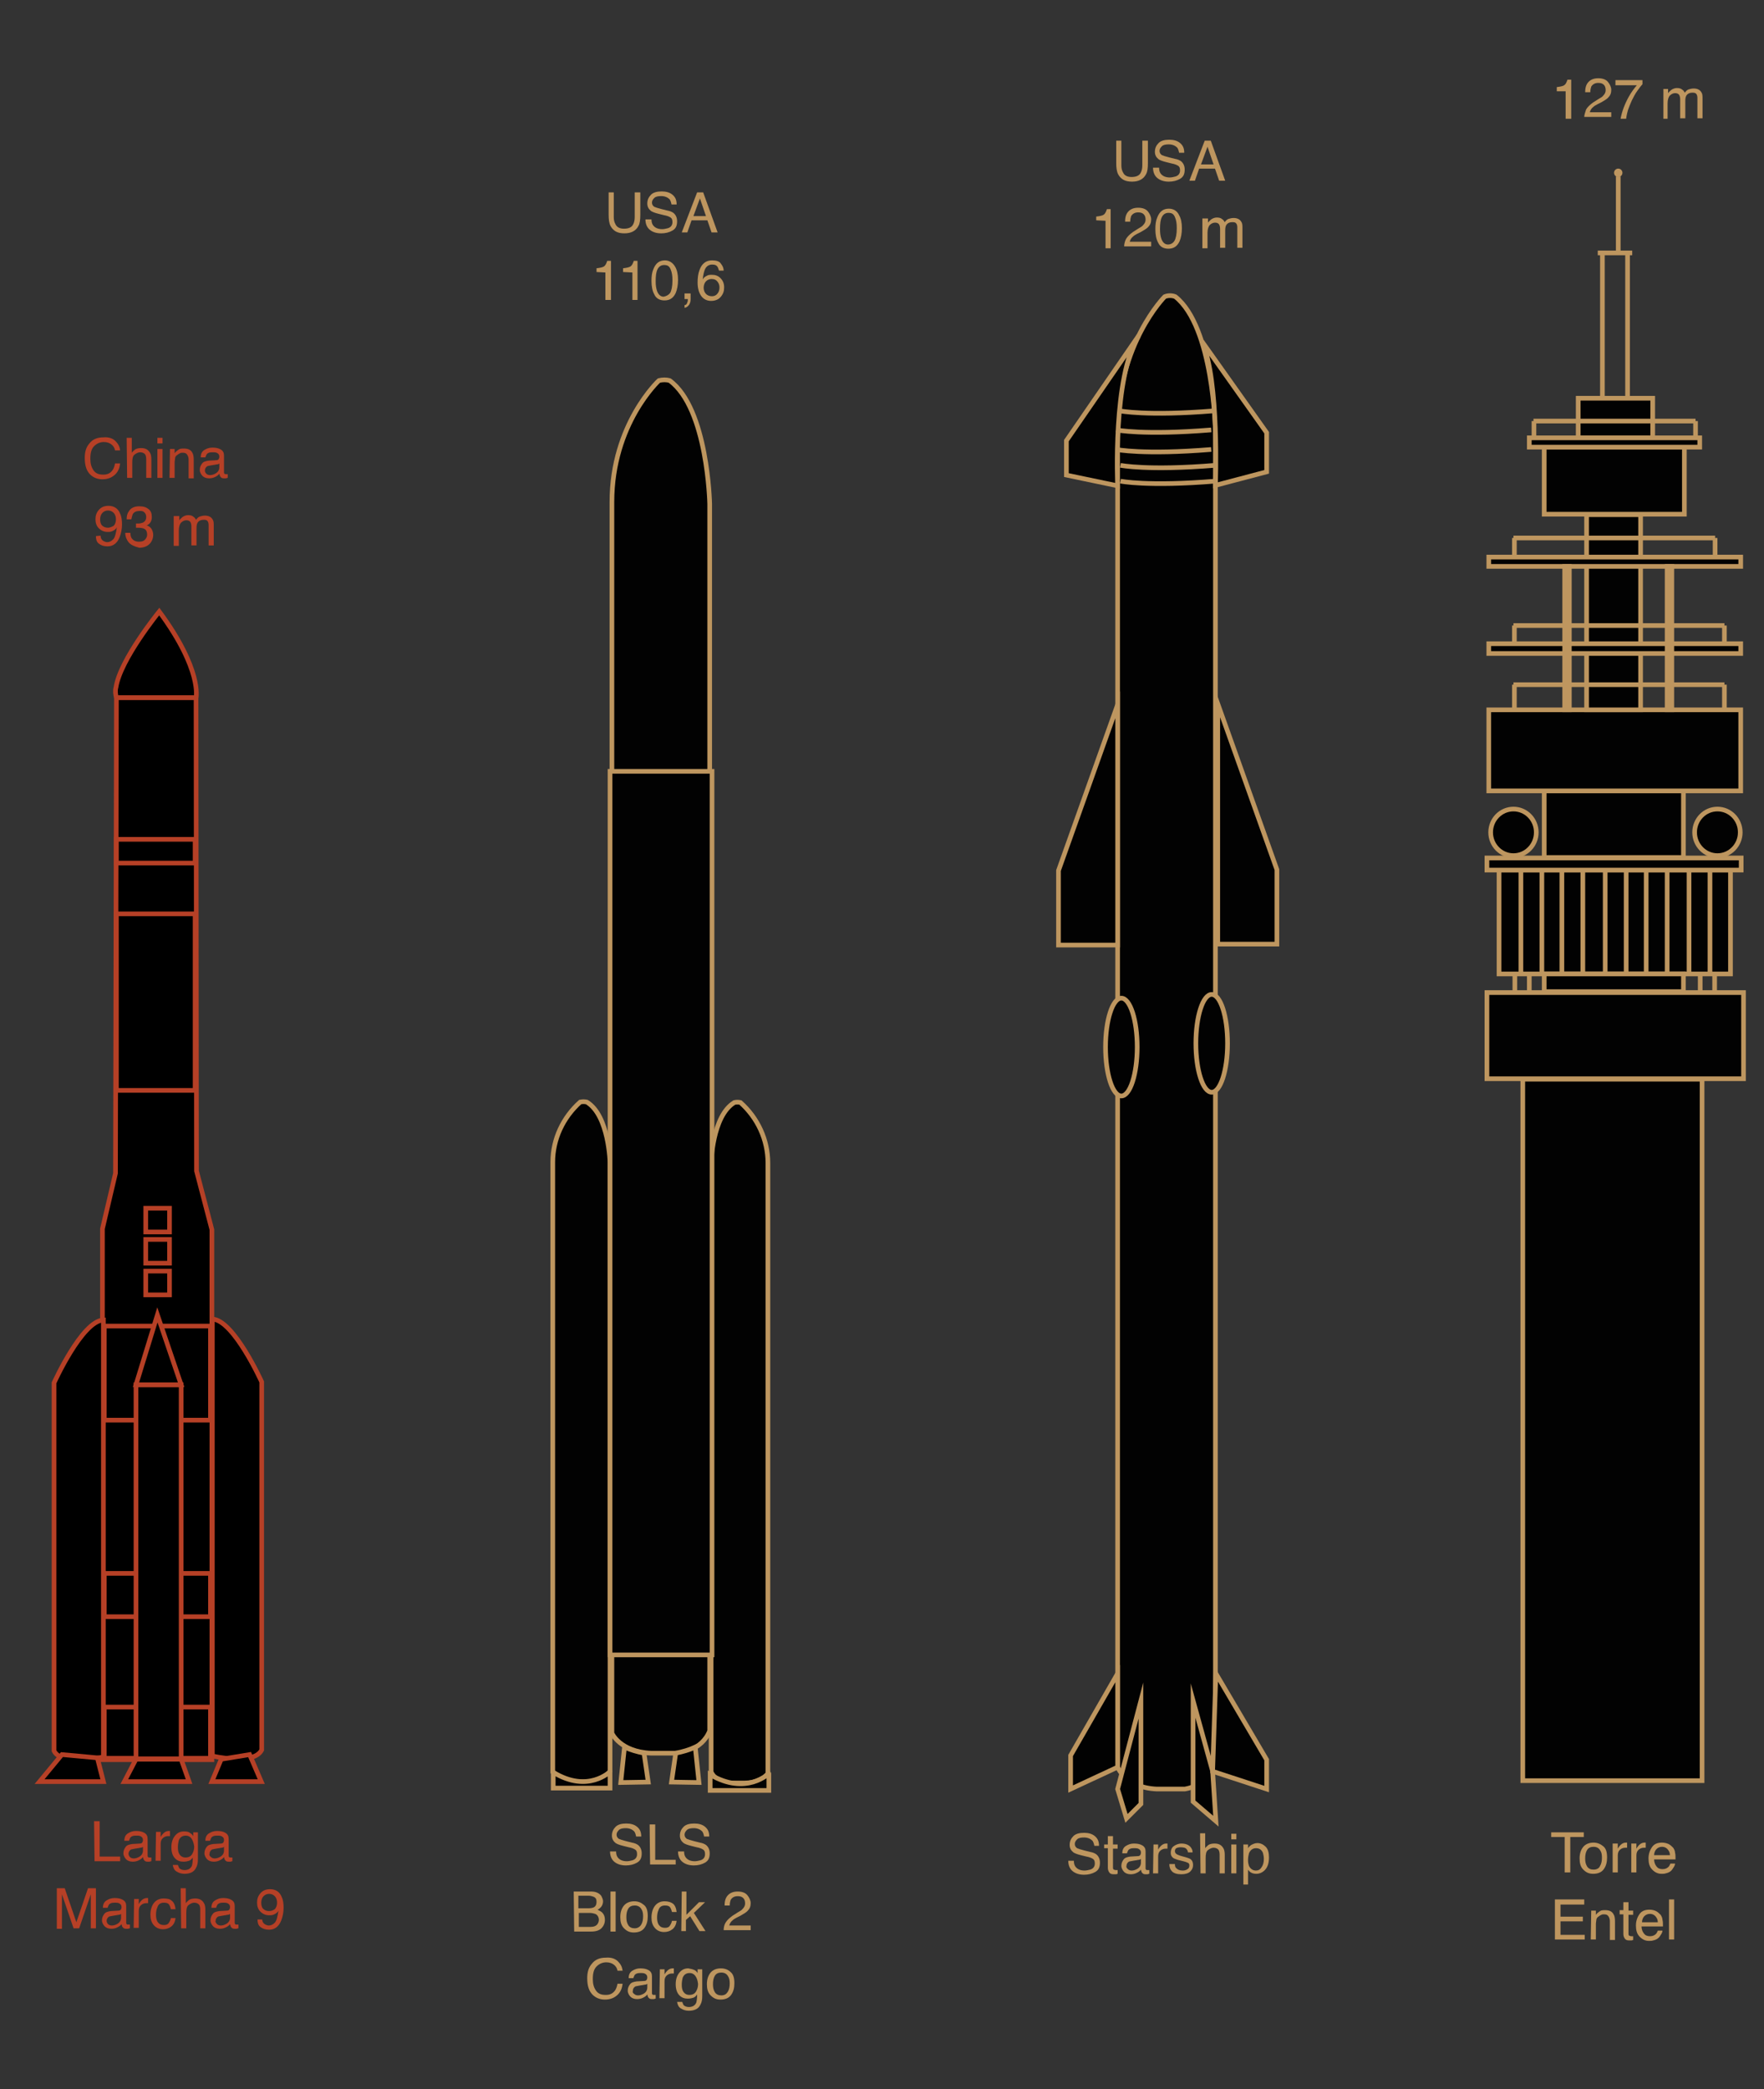 <?xml version="1.0" encoding="utf-8"?>
<!-- Generator: Adobe Illustrator 22.0.1, SVG Export Plug-In . SVG Version: 6.00 Build 0)  -->
<svg version="1.1" id="Layer_1" xmlns="http://www.w3.org/2000/svg" xmlns:xlink="http://www.w3.org/1999/xlink" x="0px" y="0px"
	 viewBox="0 0 378.8 448.5" style="enable-background:new 0 0 378.8 448.5;" xml:space="preserve">
<rect x="0" y="0" width="378.8" height="448.5" fill="#333333" stroke="none"/>
<style type="text/css">
	.st0{stroke:#B64026;stroke-miterlimit:10;}
	.st1{fill:#020202;stroke:#BE965F;stroke-linecap:round;stroke-linejoin:round;stroke-miterlimit:10;}
	.st2{fill:#020202;stroke:#BE965F;stroke-miterlimit:10;}
	.st3{fill:none;stroke:#BE965F;stroke-miterlimit:10;}
	.st4{enable-background:new    ;}
	.st5{fill:#B64026;}
	.st6{fill:#BE965F;}
	.st7{fill:none;stroke:#FFFFFF;stroke-width:6;stroke-miterlimit:10;}
</style>
<path class="st0" d="M34.2,131.3c0,0-8.4,10.3-9.3,16.3c-0.2,0.7-0.1,1.5,0.1,2.2h17.1C42.1,149.9,43.5,143.9,34.2,131.3z"/>
<polygon class="st0" points="22,377.8 45.5,377.8 45.5,264 42.2,251.4 42.1,149.8 25,149.8 24.8,251.9 22,263.8 "/>
<path class="st0" d="M45.6,377c0,0,8.9,2.1,10.6-1.3v-79c0,0-6-13.3-10.6-13.5V377z"/>
<path class="st0" d="M22.2,377.2c0,0-8.9,2.1-10.6-1.3v-79c0,0,6-13.3,10.6-13.5V377.2z"/>
<polygon class="st0" points="29.2,377.7 26.7,382.5 40.6,382.5 38.9,377.7 "/>
<polygon class="st0" points="13.3,376.7 8.5,382.5 22.2,382.5 20.9,377.4 "/>
<polygon class="st0" points="47.5,377.7 45.5,382.5 56.1,382.5 53.6,376.7 "/>
<rect x="31.3" y="259.4" class="st0" width="5.1" height="5.1"/>
<rect x="31.3" y="266.1" class="st0" width="5.1" height="5.1"/>
<rect x="31.3" y="272.9" class="st0" width="5.1" height="5.1"/>
<rect x="25" y="196.2" class="st0" width="16.9" height="37.9"/>
<rect x="25" y="180.2" class="st0" width="16.9" height="5.1"/>
<rect x="22.4" y="284.7" class="st0" width="22.8" height="20.2"/>
<rect x="22.4" y="337.8" class="st0" width="22.8" height="9.3"/>
<rect x="22.4" y="366.5" class="st0" width="22.8" height="11"/>
<rect x="29.2" y="297.3" class="st0" width="9.7" height="80.3"/>
<polygon class="st0" points="33.8,282.3 29.2,297.3 38.9,297.3 "/>
<path class="st1" d="M141.5,81.7c0,0-10.1,9.3-10.1,26.1v264.3c0,0,1.7,4,8.4,4.3h6c0,0,4.9-0.5,6.6-4.8V108.2
	c0,0-0.4-20.5-8.6-26.5C143.1,81.5,142.3,81.5,141.5,81.7z"/>
<path class="st2" d="M124.6,236.6c-3.7,3.3-5.9,8-5.9,12.9v131c0,0,1,2,4.9,2.1h3.5c0,0,2.9-0.3,3.9-2.4V249.7c0,0-0.2-10.2-5-13.1
	C125.5,236.5,125.1,236.5,124.6,236.6z"/>
<path class="st2" d="M159,236.7c3.7,3.3,5.9,8,5.9,13v131c0,0-1,2-4.9,2.1h-3.5c0,0-2.9-0.3-3.8-2.4V249.8c0,0,0.2-10.2,5-13.1
	C158.1,236.6,158.6,236.6,159,236.7z"/>
<rect x="131" y="165.6" class="st2" width="21.9" height="189.7"/>
<path class="st2" d="M145.1,376.4l-0.9,6.2l5.9,0.1l-0.8-7.6C148,375.7,146.6,376.1,145.1,376.4z"/>
<path class="st2" d="M138.3,376.4l0.9,6.2l-5.9,0.1l0.8-7.6C135.4,375.7,136.8,376.1,138.3,376.4z"/>
<path class="st2" d="M118.8,380.5v3.4H131v-3.5C131,380.3,126.3,385.1,118.8,380.5z"/>
<path class="st2" d="M152.5,381v3.4h12.6v-3.6C165.1,380.7,160.3,385.6,152.5,381z"/>
<path class="st2" d="M250.1,63.7c0,0-10.1,10.1-10.1,28.4v287.3c0,0,1.7,4.4,8.4,4.7h6c0,0,4.9-0.6,6.6-5.2V92.5
	c0,0-0.4-22.3-8.6-28.8C251.7,63.4,250.8,63.4,250.1,63.7z"/>
<polygon class="st2" points="240,151.3 227.3,186.9 227.3,202.9 240,202.9 "/>
<polygon class="st2" points="261.5,151.1 274.2,186.7 274.2,202.7 261.5,202.7 "/>
<polygon class="st2" points="240,359.3 229.9,376.9 229.9,384.1 240,379.4 "/>
<polygon class="st2" points="245,365.1 245,387.3 241.9,390.4 240,384.1 "/>
<polygon class="st2" points="256.2,365.1 256.2,386.8 261.1,391 260.4,380.3 "/>
<polygon class="st2" points="261.1,359.3 272,377.8 272,384.1 260.4,380.3 "/>
<path class="st2" d="M244.5,72.1L229,94.6v7.4l11,2.3C240,104.2,238.9,80.8,244.5,72.1z"/>
<path class="st2" d="M258.1,73.3L272,92.9v8.4l-11,2.9C261,104.2,261.9,81.6,258.1,73.3z"/>
<path class="st3" d="M240.4,88.2c0,0,5.8,1.2,20.4,0"/>
<path class="st3" d="M239.7,92.3c0,0,5.8,1.2,20.4,0"/>
<path class="st3" d="M239.7,96.5c0,0,5.8,1.2,20.4,0"/>
<path class="st3" d="M240.6,99.9c0,0,5.8,1.2,20.4,0"/>
<path class="st3" d="M240.6,103.3c0,0,5.8,1.2,20.4,0"/>
<ellipse class="st2" cx="240.8" cy="224.8" rx="3.4" ry="10.5"/>
<ellipse class="st2" cx="260.2" cy="224" rx="3.4" ry="10.5"/>
<g class="st4">
	<path class="st5" d="M20.2,391h1.2v7.6h4.4v1h-5.5L20.2,391L20.2,391z"/>
	<path class="st5" d="M30.1,395.8c0.2,0,0.4-0.1,0.5-0.3c0-0.1,0.1-0.2,0.1-0.4c0-0.4-0.1-0.6-0.4-0.8c-0.3-0.2-0.6-0.2-1.1-0.2
		c-0.6,0-0.9,0.1-1.2,0.4c-0.1,0.2-0.2,0.4-0.3,0.7h-1c0-0.8,0.3-1.3,0.8-1.6s1-0.5,1.7-0.5s1.3,0.1,1.8,0.4s0.7,0.7,0.7,1.3v3.6
		c0,0.1,0,0.2,0.1,0.3c0.1,0.1,0.1,0.1,0.3,0.1c0,0,0.1,0,0.2,0s0.1,0,0.2,0v0.8c-0.2,0-0.3,0.1-0.4,0.1s-0.2,0-0.4,0
		c-0.4,0-0.6-0.1-0.8-0.4c-0.1-0.1-0.1-0.3-0.2-0.6c-0.2,0.3-0.5,0.5-0.9,0.7s-0.8,0.3-1.3,0.3c-0.6,0-1.1-0.2-1.4-0.5
		s-0.6-0.8-0.6-1.3c0-0.6,0.2-1,0.5-1.4s0.8-0.5,1.4-0.6L30.1,395.8z M27.9,398.7c0.2,0.2,0.5,0.3,0.8,0.3c0.4,0,0.7-0.1,1.1-0.3
		c0.6-0.3,0.9-0.8,0.9-1.4v-0.8c-0.1,0.1-0.3,0.2-0.5,0.2s-0.4,0.1-0.6,0.1l-0.6,0.1c-0.4,0.1-0.7,0.1-0.9,0.2
		c-0.3,0.2-0.5,0.5-0.5,0.9C27.6,398.2,27.7,398.5,27.9,398.7z"/>
	<path class="st5" d="M33.5,393.3h1v1.1c0.1-0.2,0.3-0.5,0.6-0.8s0.7-0.5,1.1-0.5h0.1c0,0,0.1,0,0.2,0v1.1c-0.1,0-0.1,0-0.2,0
		s-0.1,0-0.2,0c-0.5,0-0.9,0.2-1.2,0.5s-0.4,0.7-0.4,1.2v3.6h-1.1L33.5,393.3L33.5,393.3z"/>
	<path class="st5" d="M40.9,393.6c0.2,0.1,0.4,0.3,0.6,0.6v-0.8h1v5.7c0,0.8-0.1,1.4-0.4,1.9c-0.4,0.9-1.3,1.3-2.5,1.3
		c-0.7,0-1.2-0.2-1.7-0.5s-0.7-0.8-0.8-1.4h1.1c0.1,0.3,0.2,0.5,0.3,0.7c0.2,0.2,0.6,0.4,1.1,0.4c0.8,0,1.3-0.3,1.6-0.9
		c0.1-0.3,0.2-0.9,0.2-1.8c-0.2,0.3-0.5,0.6-0.8,0.7s-0.7,0.2-1.2,0.2c-0.7,0-1.3-0.2-1.8-0.7s-0.8-1.3-0.8-2.4s0.3-1.9,0.8-2.5
		s1.1-0.9,1.9-0.9C40.2,393.2,40.6,393.3,40.9,393.6z M41.1,394.7c-0.3-0.4-0.7-0.6-1.2-0.6c-0.7,0-1.2,0.3-1.5,1
		c-0.1,0.4-0.2,0.9-0.2,1.5c0,0.7,0.1,1.2,0.4,1.6s0.7,0.6,1.2,0.6c0.8,0,1.3-0.3,1.6-1c0.2-0.4,0.3-0.8,0.3-1.4
		C41.6,395.7,41.4,395.1,41.1,394.7z"/>
	<path class="st5" d="M47.5,395.8c0.2,0,0.4-0.1,0.5-0.3c0-0.1,0.1-0.2,0.1-0.4c0-0.4-0.1-0.6-0.4-0.8s-0.6-0.2-1.1-0.2
		c-0.6,0-0.9,0.1-1.2,0.4c-0.1,0.2-0.2,0.4-0.3,0.7h-1c0-0.8,0.3-1.3,0.8-1.6s1-0.5,1.7-0.5s1.3,0.1,1.8,0.4s0.7,0.7,0.7,1.3v3.6
		c0,0.1,0,0.2,0.1,0.3s0.1,0.1,0.3,0.1c0,0,0.1,0,0.2,0s0.1,0,0.2,0v0.8c-0.2,0-0.3,0.1-0.4,0.1s-0.2,0-0.4,0
		c-0.4,0-0.6-0.1-0.8-0.4c-0.1-0.1-0.1-0.3-0.2-0.6c-0.2,0.3-0.5,0.5-0.9,0.7s-0.8,0.3-1.3,0.3c-0.6,0-1.1-0.2-1.4-0.5
		s-0.6-0.8-0.6-1.3c0-0.6,0.2-1,0.5-1.4s0.8-0.5,1.4-0.6L47.5,395.8z M45.3,398.7c0.2,0.2,0.5,0.3,0.8,0.3c0.4,0,0.7-0.1,1.1-0.3
		c0.6-0.3,0.9-0.8,0.9-1.4v-0.8c-0.1,0.1-0.3,0.2-0.5,0.2s-0.4,0.1-0.6,0.1l-0.6,0.1c-0.4,0.1-0.7,0.1-0.9,0.2
		c-0.3,0.2-0.5,0.5-0.5,0.9C44.9,398.2,45,398.5,45.3,398.7z"/>
</g>
<g class="st4">
	<path class="st5" d="M12.2,405.4h1.7l2.5,7.3l2.5-7.3h1.7v8.6h-1.1v-5.1c0-0.2,0-0.5,0-0.9s0-0.8,0-1.3L17,414h-1.2l-2.5-7.3v0.3
		c0,0.2,0,0.5,0,1s0,0.7,0,1v5.1h-1.1V405.4z"/>
	<path class="st5" d="M25.5,410.2c0.2,0,0.4-0.1,0.5-0.3c0-0.1,0.1-0.2,0.1-0.4c0-0.4-0.1-0.6-0.4-0.8c-0.3-0.2-0.6-0.2-1.1-0.2
		c-0.6,0-0.9,0.1-1.2,0.4c-0.1,0.2-0.2,0.4-0.3,0.7h-1c0-0.8,0.3-1.3,0.8-1.6s1-0.5,1.7-0.5s1.3,0.1,1.8,0.4s0.7,0.7,0.7,1.3v3.6
		c0,0.1,0,0.2,0.1,0.3c0.1,0.1,0.1,0.1,0.3,0.1c0,0,0.1,0,0.2,0s0.1,0,0.2,0v0.8c-0.2,0-0.3,0.1-0.4,0.1s-0.2,0-0.4,0
		c-0.4,0-0.6-0.1-0.8-0.4c-0.1-0.1-0.1-0.3-0.2-0.6c-0.2,0.3-0.5,0.5-0.9,0.7s-0.8,0.3-1.3,0.3c-0.6,0-1.1-0.2-1.4-0.5
		s-0.6-0.8-0.6-1.3c0-0.6,0.2-1,0.5-1.4s0.8-0.5,1.4-0.6L25.5,410.2z M23.2,413.1c0.2,0.2,0.5,0.3,0.8,0.3c0.4,0,0.7-0.1,1.1-0.3
		c0.6-0.3,0.9-0.8,0.9-1.4v-0.8c-0.1,0.1-0.3,0.2-0.5,0.2s-0.4,0.1-0.6,0.1l-0.6,0.1c-0.4,0.1-0.7,0.1-0.9,0.2
		c-0.3,0.2-0.5,0.5-0.5,0.9C22.9,412.6,23,412.9,23.2,413.1z"/>
	<path class="st5" d="M28.8,407.7h1v1.1c0.1-0.2,0.3-0.5,0.6-0.8s0.7-0.5,1.1-0.5h0.1c0,0,0.1,0,0.2,0v1.1c-0.1,0-0.1,0-0.2,0
		s-0.1,0-0.2,0c-0.5,0-0.9,0.2-1.2,0.5s-0.4,0.7-0.4,1.2v3.6h-1.1L28.8,407.7L28.8,407.7z"/>
	<path class="st5" d="M36.9,408.1c0.4,0.3,0.7,0.9,0.8,1.8h-1c-0.1-0.4-0.2-0.7-0.4-1s-0.6-0.4-1.1-0.4c-0.7,0-1.2,0.3-1.4,1
		c-0.2,0.4-0.3,1-0.3,1.6s0.1,1.2,0.4,1.6s0.7,0.6,1.3,0.6c0.4,0,0.8-0.1,1-0.4s0.4-0.6,0.5-1.1h1c-0.1,0.8-0.4,1.4-0.9,1.8
		s-1.1,0.6-1.8,0.6c-0.8,0-1.5-0.3-2-0.9s-0.7-1.3-0.7-2.2c0-1.1,0.3-2,0.8-2.6s1.2-0.9,2-0.9C35.9,407.6,36.5,407.7,36.9,408.1z"/>
	<path class="st5" d="M38.8,405.4h1.1v3.2c0.2-0.3,0.5-0.5,0.7-0.7c0.3-0.2,0.8-0.3,1.3-0.3c0.9,0,1.5,0.3,1.9,1
		c0.2,0.3,0.3,0.8,0.3,1.4v4H43v-4c0-0.5-0.1-0.8-0.2-1c-0.2-0.3-0.6-0.5-1.1-0.5c-0.4,0-0.8,0.2-1.2,0.5s-0.5,0.9-0.5,1.7v3.3h-1.1
		L38.8,405.4L38.8,405.4z"/>
	<path class="st5" d="M48.8,410.2c0.2,0,0.4-0.1,0.5-0.3c0-0.1,0.1-0.2,0.1-0.4c0-0.4-0.1-0.6-0.4-0.8s-0.6-0.2-1.1-0.2
		c-0.6,0-0.9,0.1-1.2,0.4c-0.1,0.2-0.2,0.4-0.3,0.7h-1c0-0.8,0.3-1.3,0.8-1.6s1-0.5,1.7-0.5s1.3,0.1,1.8,0.4s0.7,0.7,0.7,1.3v3.6
		c0,0.1,0,0.2,0.1,0.3c0.1,0.1,0.1,0.1,0.3,0.1c0,0,0.1,0,0.2,0s0.1,0,0.2,0v0.8c-0.2,0-0.3,0.1-0.4,0.1s-0.2,0-0.4,0
		c-0.4,0-0.6-0.1-0.8-0.4c-0.1-0.1-0.1-0.3-0.2-0.6c-0.2,0.3-0.5,0.5-0.9,0.7s-0.8,0.3-1.3,0.3c-0.6,0-1.1-0.2-1.4-0.5
		s-0.6-0.8-0.6-1.3c0-0.6,0.2-1,0.5-1.4s0.8-0.5,1.4-0.6L48.8,410.2z M46.6,413.1c0.2,0.2,0.5,0.3,0.8,0.3c0.4,0,0.7-0.1,1.1-0.3
		c0.6-0.3,0.9-0.8,0.9-1.4v-0.8c-0.1,0.1-0.3,0.2-0.5,0.2s-0.4,0.1-0.6,0.1l-0.6,0.1c-0.4,0.1-0.7,0.1-0.9,0.2
		c-0.3,0.2-0.5,0.5-0.5,0.9C46.2,412.6,46.4,412.9,46.6,413.1z"/>
	<path class="st5" d="M56.3,412c0,0.6,0.3,1,0.7,1.2c0.2,0.1,0.5,0.2,0.7,0.2c0.5,0,0.9-0.2,1.3-0.6s0.6-1.3,0.8-2.6
		c-0.2,0.4-0.5,0.6-0.9,0.8c-0.4,0.2-0.7,0.2-1.1,0.2c-0.8,0-1.4-0.3-1.9-0.8s-0.7-1.2-0.7-1.9c0-0.8,0.2-1.4,0.7-2s1.2-0.9,2.1-0.9
		c1.2,0,2.1,0.6,2.5,1.7c0.3,0.6,0.4,1.4,0.4,2.3c0,1-0.2,1.9-0.5,2.7c-0.5,1.3-1.4,2-2.6,2c-0.8,0-1.4-0.2-1.9-0.6s-0.6-1-0.6-1.6
		h1V412z M59,409.9c0.3-0.3,0.5-0.8,0.5-1.4s-0.2-1.1-0.5-1.4s-0.7-0.5-1.2-0.5s-0.9,0.2-1.2,0.5s-0.5,0.8-0.5,1.4
		c0,0.5,0.1,1,0.4,1.3s0.7,0.5,1.3,0.5C58.3,410.3,58.7,410.1,59,409.9z"/>
</g>
<g class="st4">
	<path class="st5" d="M24.8,94.7c0.6,0.6,0.9,1.2,1,2h-1.1c-0.1-0.6-0.4-1-0.8-1.3s-0.9-0.5-1.6-0.5c-0.8,0-1.5,0.3-2.1,0.9
		s-0.8,1.5-0.8,2.7c0,1,0.2,1.8,0.7,2.5s1.2,0.9,2.1,0.9s1.5-0.3,2-1c0.2-0.3,0.4-0.8,0.5-1.4h1.1c-0.1,0.9-0.4,1.7-1,2.3
		c-0.7,0.7-1.6,1.1-2.8,1.1c-1,0-1.8-0.3-2.5-0.9c-0.9-0.8-1.3-2-1.3-3.7c0-1.3,0.3-2.3,1-3.1c0.7-0.9,1.7-1.3,3-1.3
		C23.3,93.8,24.2,94.1,24.8,94.7z"/>
	<path class="st5" d="M27.2,94h1.1v3.2c0.2-0.3,0.5-0.5,0.7-0.7c0.3-0.2,0.8-0.3,1.3-0.3c0.9,0,1.5,0.3,1.9,1
		c0.2,0.3,0.3,0.8,0.3,1.4v4h-1.1v-4c0-0.5-0.1-0.8-0.2-1c-0.2-0.3-0.6-0.5-1.1-0.5c-0.4,0-0.8,0.2-1.2,0.5s-0.5,0.9-0.5,1.7v3.3
		h-1.1L27.2,94L27.2,94z"/>
	<path class="st5" d="M33.8,94h1.1v1.2h-1.1V94z M33.8,96.4h1.1v6.2h-1.1V96.4z"/>
	<path class="st5" d="M36.5,96.4h1v0.9c0.3-0.4,0.6-0.6,0.9-0.8s0.7-0.2,1.1-0.2c0.9,0,1.5,0.3,1.8,0.9c0.2,0.3,0.3,0.8,0.3,1.5v4
		h-1.1v-4c0-0.4-0.1-0.7-0.2-0.9c-0.2-0.4-0.5-0.6-1-0.6c-0.2,0-0.5,0-0.6,0.1c-0.3,0.1-0.5,0.3-0.8,0.5c-0.2,0.2-0.3,0.4-0.3,0.6
		s-0.1,0.5-0.1,0.9v3.3h-1.1L36.5,96.4C36.4,96.4,36.5,96.4,36.5,96.4z"/>
	<path class="st5" d="M46.5,98.8c0.2,0,0.4-0.1,0.5-0.3c0-0.1,0.1-0.2,0.1-0.4c0-0.4-0.1-0.6-0.4-0.8s-0.6-0.2-1.1-0.2
		c-0.6,0-0.9,0.1-1.2,0.4c-0.1,0.2-0.2,0.4-0.3,0.7h-1c0-0.8,0.3-1.3,0.8-1.6c0.5-0.3,1-0.5,1.7-0.5s1.3,0.1,1.8,0.4
		s0.7,0.7,0.7,1.3v3.6c0,0.1,0,0.2,0.1,0.3s0.1,0.1,0.3,0.1c0,0,0.1,0,0.2,0s0.1,0,0.2,0v0.8c-0.2,0-0.3,0.1-0.4,0.1s-0.2,0-0.4,0
		c-0.4,0-0.6-0.1-0.8-0.4c-0.1-0.1-0.1-0.3-0.2-0.6c-0.2,0.3-0.5,0.5-0.9,0.7s-0.8,0.3-1.3,0.3c-0.6,0-1.1-0.2-1.4-0.5
		s-0.6-0.8-0.6-1.3c0-0.6,0.2-1,0.5-1.4s0.8-0.5,1.4-0.6L46.5,98.8z M44.3,101.7c0.2,0.2,0.5,0.3,0.8,0.3c0.4,0,0.7-0.1,1.1-0.3
		c0.6-0.3,0.9-0.8,0.9-1.4v-0.8c-0.1,0.1-0.3,0.2-0.5,0.2s-0.4,0.1-0.6,0.1l-0.6,0.1c-0.4,0.1-0.7,0.1-0.9,0.2
		c-0.3,0.2-0.5,0.5-0.5,0.9C44,101.3,44.1,101.5,44.3,101.7z"/>
</g>
<g class="st4">
	<path class="st5" d="M21.6,115c0,0.6,0.3,1,0.7,1.2c0.2,0.1,0.5,0.2,0.7,0.2c0.5,0,0.9-0.2,1.3-0.6s0.6-1.3,0.8-2.6
		c-0.2,0.4-0.5,0.6-0.9,0.8c-0.4,0.2-0.7,0.2-1.1,0.2c-0.8,0-1.4-0.3-1.9-0.8s-0.7-1.2-0.7-1.9c0-0.8,0.2-1.4,0.7-2s1.2-0.9,2.1-0.9
		c1.2,0,2.1,0.6,2.5,1.7c0.3,0.6,0.4,1.4,0.4,2.3c0,1-0.2,1.9-0.5,2.7c-0.5,1.3-1.4,2-2.6,2c-0.8,0-1.4-0.2-1.9-0.6s-0.6-1-0.6-1.6
		L21.6,115L21.6,115z M24.4,112.9c0.3-0.3,0.5-0.8,0.5-1.4s-0.2-1.1-0.5-1.4s-0.7-0.5-1.2-0.5s-0.9,0.2-1.2,0.5s-0.5,0.8-0.5,1.4
		c0,0.5,0.1,1,0.4,1.3s0.7,0.5,1.3,0.5C23.6,113.3,24,113.1,24.4,112.9z"/>
	<path class="st5" d="M27.6,116.4c-0.4-0.5-0.7-1.2-0.7-2H28c0,0.5,0.1,0.9,0.3,1.2c0.3,0.4,0.8,0.7,1.5,0.7c0.6,0,1-0.1,1.3-0.4
		s0.5-0.7,0.5-1.1c0-0.6-0.2-1-0.5-1.2s-0.8-0.3-1.5-0.3c-0.1,0-0.1,0-0.2,0s-0.1,0-0.2,0v-0.9c0.1,0,0.2,0,0.3,0s0.2,0,0.2,0
		c0.4,0,0.7-0.1,1-0.2c0.4-0.2,0.7-0.6,0.7-1.2c0-0.4-0.1-0.7-0.4-1s-0.6-0.3-1-0.3c-0.7,0-1.2,0.2-1.5,0.7
		c-0.1,0.3-0.2,0.6-0.3,1.1h-1c0-0.6,0.1-1.2,0.4-1.6c0.4-0.8,1.2-1.2,2.3-1.2c0.9,0,1.5,0.2,2,0.6s0.7,0.9,0.7,1.7
		c0,0.5-0.1,0.9-0.4,1.3c-0.2,0.2-0.4,0.4-0.7,0.5c0.4,0.1,0.8,0.4,1,0.7s0.4,0.8,0.4,1.3c0,0.8-0.3,1.5-0.8,2s-1.3,0.8-2.2,0.8
		C28.8,117.3,28.1,117,27.6,116.4z"/>
	<path class="st5" d="M37.5,110.8h1v0.9c0.2-0.3,0.5-0.5,0.7-0.7c0.3-0.2,0.7-0.4,1.2-0.4s0.9,0.1,1.2,0.4c0.2,0.1,0.3,0.3,0.5,0.6
		c0.2-0.3,0.5-0.6,0.8-0.7s0.7-0.2,1.1-0.2c0.8,0,1.4,0.3,1.7,0.9c0.2,0.3,0.2,0.8,0.2,1.3v4.2h-1.1v-4.4c0-0.4-0.1-0.7-0.3-0.9
		c-0.2-0.2-0.5-0.2-0.8-0.2c-0.4,0-0.8,0.1-1.1,0.4s-0.4,0.7-0.4,1.4v3.7h-1.1V113c0-0.4-0.1-0.7-0.2-0.9c-0.2-0.3-0.5-0.4-0.9-0.4
		s-0.8,0.2-1.1,0.5s-0.5,0.9-0.5,1.7v3.3h-1.1v-6.4C37.3,110.8,37.5,110.8,37.5,110.8z"/>
</g>
<g>
	<g class="st4">
		<path class="st6" d="M132.3,397.5c0,0.5,0.1,0.9,0.3,1.2c0.4,0.6,1.1,0.9,2,0.9c0.4,0,0.8-0.1,1.2-0.2c0.7-0.2,1-0.7,1-1.3
			c0-0.5-0.1-0.8-0.4-1s-0.8-0.4-1.4-0.5l-1.2-0.3c-0.8-0.2-1.3-0.4-1.6-0.6c-0.5-0.4-0.8-0.9-0.8-1.6c0-0.8,0.3-1.4,0.8-1.9
			s1.3-0.7,2.3-0.7c0.9,0,1.7,0.2,2.3,0.7s0.9,1.1,0.9,2.1h-1.1c-0.1-0.5-0.2-0.8-0.4-1.1c-0.4-0.4-1-0.7-1.8-0.7
			c-0.7,0-1.2,0.1-1.5,0.4s-0.5,0.6-0.5,1s0.2,0.7,0.5,0.9c0.2,0.1,0.8,0.3,1.6,0.5l1.2,0.3c0.6,0.1,1,0.3,1.3,0.5
			c0.5,0.4,0.8,1,0.8,1.8c0,1-0.3,1.6-1,2s-1.5,0.6-2.4,0.6c-1.1,0-1.9-0.3-2.5-0.8s-0.9-1.3-0.9-2.2L132.3,397.5L132.3,397.5z"/>
		<path class="st6" d="M139.5,391.7h1.2v7.6h4.4v1h-5.5L139.5,391.7L139.5,391.7z"/>
		<path class="st6" d="M146.9,397.5c0,0.5,0.1,0.9,0.3,1.2c0.4,0.6,1.1,0.9,2,0.9c0.4,0,0.8-0.1,1.2-0.2c0.7-0.2,1-0.7,1-1.3
			c0-0.5-0.1-0.8-0.4-1s-0.8-0.4-1.4-0.5l-1.2-0.3c-0.8-0.2-1.3-0.4-1.6-0.6c-0.5-0.4-0.8-0.9-0.8-1.6c0-0.8,0.3-1.4,0.8-1.9
			s1.3-0.7,2.3-0.7c0.9,0,1.7,0.2,2.3,0.7s0.9,1.1,0.9,2.1h-1.1c-0.1-0.5-0.2-0.8-0.4-1.1c-0.4-0.4-1-0.7-1.8-0.7
			c-0.7,0-1.2,0.1-1.5,0.4s-0.5,0.6-0.5,1s0.2,0.7,0.5,0.9c0.2,0.1,0.8,0.3,1.6,0.5l1.2,0.3c0.6,0.1,1,0.3,1.3,0.5
			c0.5,0.4,0.8,1,0.8,1.8c0,1-0.3,1.6-1,2s-1.5,0.6-2.4,0.6c-1.1,0-1.9-0.3-2.5-0.8s-0.9-1.3-0.9-2.2L146.9,397.5L146.9,397.5z"/>
	</g>
	<g class="st4">
		<path class="st6" d="M123.2,406.1h3.7c1,0,1.7,0.3,2.2,0.9c0.2,0.4,0.4,0.8,0.4,1.2c0,0.5-0.2,1-0.5,1.3c-0.2,0.2-0.4,0.4-0.7,0.5
			c0.4,0.2,0.8,0.4,1,0.6c0.4,0.4,0.6,0.9,0.6,1.6c0,0.6-0.2,1.1-0.5,1.5c-0.5,0.7-1.3,1-2.5,1h-3.6L123.2,406.1L123.2,406.1z
			 M126.4,409.7c0.5,0,0.9-0.1,1.1-0.2c0.4-0.2,0.6-0.6,0.6-1.2s-0.2-0.9-0.7-1.1c-0.3-0.1-0.6-0.2-1.1-0.2h-2.1v2.7L126.4,409.7
			L126.4,409.7z M126.8,413.7c0.7,0,1.2-0.2,1.5-0.6c0.2-0.3,0.3-0.6,0.3-0.9c0-0.6-0.3-1.1-0.8-1.3c-0.3-0.1-0.7-0.2-1.2-0.2h-2.3
			v3H126.8z"/>
		<path class="st6" d="M131.1,406.1h1.1v8.6h-1.1V406.1z"/>
		<path class="st6" d="M138.3,409c0.6,0.5,0.8,1.3,0.8,2.4c0,1-0.2,1.8-0.7,2.5s-1.3,1-2.3,1c-0.9,0-1.5-0.3-2.1-0.9
			s-0.8-1.4-0.8-2.4c0-1.1,0.3-1.9,0.8-2.5s1.3-0.9,2.2-0.9S137.7,408.5,138.3,409z M137.7,413.2c0.3-0.5,0.4-1.1,0.4-1.8
			c0-0.6-0.1-1.1-0.3-1.4c-0.3-0.6-0.8-0.9-1.5-0.9c-0.6,0-1.1,0.2-1.4,0.7s-0.4,1.1-0.4,1.8c0,0.7,0.1,1.2,0.4,1.7s0.8,0.7,1.4,0.7
			C136.9,414,137.4,413.7,137.7,413.2z"/>
		<path class="st6" d="M144.5,408.7c0.4,0.3,0.7,0.9,0.8,1.8h-1c-0.1-0.4-0.2-0.7-0.4-1s-0.6-0.4-1.1-0.4c-0.7,0-1.2,0.3-1.4,1
			c-0.2,0.4-0.3,1-0.3,1.6s0.1,1.2,0.4,1.6s0.7,0.6,1.3,0.6c0.4,0,0.8-0.1,1-0.4s0.4-0.6,0.5-1.1h1c-0.1,0.8-0.4,1.4-0.9,1.8
			s-1.1,0.6-1.8,0.6c-0.8,0-1.5-0.3-2-0.9s-0.7-1.3-0.7-2.2c0-1.1,0.3-2,0.8-2.6s1.2-0.9,2-0.9C143.5,408.2,144.1,408.4,144.5,408.7
			z"/>
		<path class="st6" d="M146.4,406.1h1v5l2.7-2.7h1.3l-2.4,2.3l2.5,3.9h-1.3l-2-3.2l-0.9,0.8v2.4h-1L146.4,406.1L146.4,406.1z"/>
		<path class="st6" d="M155.8,412.8c0.3-0.5,0.8-1,1.5-1.5l1.1-0.7c0.5-0.3,0.9-0.5,1.1-0.8c0.3-0.3,0.5-0.7,0.5-1.1
			c0-0.5-0.1-0.9-0.4-1.2s-0.7-0.4-1.2-0.4c-0.7,0-1.2,0.3-1.5,0.8c-0.1,0.3-0.2,0.7-0.2,1.2h-1.1c0-0.7,0.1-1.3,0.4-1.8
			c0.5-0.8,1.3-1.2,2.4-1.2c1,0,1.7,0.3,2.1,0.8s0.7,1.1,0.7,1.7c0,0.7-0.2,1.2-0.7,1.7c-0.3,0.3-0.8,0.6-1.5,1l-0.8,0.4
			c-0.4,0.2-0.7,0.4-0.9,0.6c-0.4,0.3-0.6,0.7-0.7,1.1h4.6v1h-5.8C155.4,413.9,155.5,413.3,155.8,412.8z"/>
	</g>
	<g class="st4">
		<path class="st6" d="M132.7,421.1c0.6,0.6,0.9,1.2,1,2h-1.1c-0.1-0.6-0.4-1-0.8-1.3s-0.9-0.5-1.6-0.5c-0.8,0-1.5,0.3-2.1,0.9
			s-0.8,1.5-0.8,2.7c0,1,0.2,1.8,0.7,2.5s1.2,0.9,2.1,0.9s1.5-0.3,2-1c0.2-0.3,0.4-0.8,0.5-1.4h1.1c-0.1,0.9-0.4,1.7-1,2.3
			c-0.7,0.7-1.6,1.1-2.8,1.1c-1,0-1.8-0.3-2.5-0.9c-0.9-0.8-1.3-2-1.3-3.7c0-1.3,0.3-2.3,1-3.1c0.7-0.9,1.7-1.3,3-1.3
			C131.2,420.2,132.1,420.5,132.7,421.1z"/>
		<path class="st6" d="M138.4,425.3c0.2,0,0.4-0.1,0.5-0.3c0-0.1,0.1-0.2,0.1-0.4c0-0.4-0.1-0.6-0.4-0.8s-0.6-0.2-1.1-0.2
			c-0.6,0-0.9,0.1-1.2,0.4c-0.1,0.2-0.2,0.4-0.3,0.7h-1c0-0.8,0.3-1.3,0.8-1.6s1-0.5,1.7-0.5s1.3,0.1,1.8,0.4s0.7,0.7,0.7,1.3v3.6
			c0,0.1,0,0.2,0.1,0.3s0.1,0.1,0.3,0.1c0,0,0.1,0,0.2,0s0.1,0,0.2,0v0.8c-0.2,0-0.3,0.1-0.4,0.1s-0.2,0-0.4,0
			c-0.4,0-0.6-0.1-0.8-0.4c-0.1-0.1-0.1-0.3-0.2-0.6c-0.2,0.3-0.5,0.5-0.9,0.7s-0.8,0.3-1.3,0.3c-0.6,0-1.1-0.2-1.4-0.5
			s-0.6-0.8-0.6-1.3c0-0.6,0.2-1,0.5-1.4s0.8-0.5,1.4-0.6L138.4,425.3z M136.2,428.1c0.2,0.2,0.5,0.3,0.8,0.3c0.4,0,0.7-0.1,1.1-0.3
			c0.6-0.3,0.9-0.8,0.9-1.4v-0.8c-0.1,0.1-0.3,0.2-0.5,0.2s-0.4,0.1-0.6,0.1l-0.6,0.1c-0.4,0.1-0.7,0.1-0.9,0.2
			c-0.3,0.2-0.5,0.5-0.5,0.9C135.8,427.7,135.9,427.9,136.2,428.1z"/>
		<path class="st6" d="M141.7,422.8h1v1.1c0.1-0.2,0.3-0.5,0.6-0.8s0.7-0.5,1.1-0.5h0.1c0,0,0.1,0,0.2,0v1.1c-0.1,0-0.1,0-0.2,0
			s-0.1,0-0.2,0c-0.5,0-0.9,0.2-1.2,0.5s-0.4,0.7-0.4,1.2v3.6h-1.1L141.7,422.8L141.7,422.8L141.7,422.8z"/>
		<path class="st6" d="M149.2,423c0.2,0.1,0.4,0.3,0.6,0.6v-0.8h1v5.7c0,0.8-0.1,1.4-0.4,1.9c-0.4,0.9-1.3,1.3-2.5,1.3
			c-0.7,0-1.2-0.2-1.7-0.5s-0.7-0.8-0.8-1.4h1.1c0.1,0.3,0.2,0.5,0.3,0.7c0.2,0.2,0.6,0.4,1.1,0.4c0.8,0,1.3-0.3,1.6-0.9
			c0.1-0.3,0.2-0.9,0.2-1.8c-0.2,0.3-0.5,0.6-0.8,0.7s-0.7,0.2-1.2,0.2c-0.7,0-1.3-0.2-1.8-0.7s-0.8-1.3-0.8-2.4s0.3-1.9,0.8-2.5
			s1.1-0.9,1.9-0.9C148.4,422.7,148.8,422.8,149.2,423z M149.3,424.2c-0.3-0.4-0.7-0.6-1.2-0.6c-0.7,0-1.2,0.3-1.5,1
			c-0.1,0.4-0.2,0.9-0.2,1.5c0,0.7,0.1,1.2,0.4,1.6s0.7,0.6,1.2,0.6c0.8,0,1.3-0.3,1.6-1c0.2-0.4,0.3-0.8,0.3-1.4
			C149.8,425.1,149.6,424.6,149.3,424.2z"/>
		<path class="st6" d="M156.9,423.4c0.6,0.5,0.8,1.3,0.8,2.4c0,1-0.2,1.8-0.7,2.5s-1.3,1-2.3,1c-0.9,0-1.5-0.3-2.1-0.9
			s-0.8-1.4-0.8-2.4c0-1.1,0.3-1.9,0.8-2.5s1.3-0.9,2.2-0.9S156.4,422.9,156.9,423.4z M156.3,427.6c0.3-0.5,0.4-1.1,0.4-1.8
			c0-0.6-0.1-1.1-0.3-1.4c-0.3-0.6-0.8-0.9-1.5-0.9c-0.6,0-1.1,0.2-1.4,0.7s-0.4,1.1-0.4,1.8c0,0.7,0.1,1.2,0.4,1.7s0.8,0.7,1.4,0.7
			C155.6,428.4,156,428.1,156.3,427.6z"/>
	</g>
</g>
<g>
	<g class="st4">
		<path class="st6" d="M131.8,41.3v5.3c0,0.6,0.1,1.1,0.4,1.6c0.3,0.6,0.9,0.9,1.8,0.9c1,0,1.7-0.3,2-1c0.2-0.4,0.3-0.9,0.3-1.5
			v-5.3h1.2v4.8c0,1.1-0.1,1.9-0.4,2.4c-0.5,1-1.5,1.6-3,1.6s-2.4-0.5-3-1.6c-0.3-0.6-0.4-1.4-0.4-2.4v-4.8H131.8z"/>
		<path class="st6" d="M139.9,47.1c0,0.5,0.1,0.9,0.3,1.2c0.4,0.6,1.1,0.9,2,0.9c0.4,0,0.8-0.1,1.2-0.2c0.7-0.2,1-0.7,1-1.3
			c0-0.5-0.1-0.8-0.4-1s-0.8-0.4-1.4-0.5l-1.2-0.3c-0.8-0.2-1.3-0.4-1.6-0.6c-0.5-0.4-0.8-0.9-0.8-1.6c0-0.8,0.3-1.4,0.8-1.9
			s1.3-0.7,2.3-0.7c0.9,0,1.7,0.2,2.3,0.7s0.9,1.1,0.9,2.1h-1.1c-0.1-0.5-0.2-0.8-0.4-1.1c-0.4-0.4-1-0.7-1.8-0.7
			c-0.7,0-1.2,0.1-1.5,0.4s-0.5,0.6-0.5,1s0.2,0.7,0.5,0.9c0.2,0.1,0.8,0.3,1.6,0.5l1.2,0.3c0.6,0.1,1,0.3,1.3,0.5
			c0.5,0.4,0.8,1,0.8,1.8c0,1-0.3,1.6-1,2s-1.5,0.6-2.4,0.6c-1.1,0-1.9-0.3-2.5-0.8s-0.9-1.3-0.9-2.2
			C138.6,47.1,139.9,47.1,139.9,47.1z"/>
		<path class="st6" d="M149.7,41.3h1.3l3.1,8.6h-1.3l-0.9-2.6h-3.4l-0.9,2.6h-1.2L149.7,41.3z M151.6,46.4l-1.3-3.8l-1.4,3.8H151.6z
			"/>
	</g>
	<g class="st4">
		<path class="st6" d="M128.1,58.4v-0.8c0.8-0.1,1.3-0.2,1.6-0.4s0.5-0.6,0.7-1.2h0.8v8.4H130v-5.9L128.1,58.4L128.1,58.4z"/>
		<path class="st6" d="M133.8,58.4v-0.8c0.8-0.1,1.3-0.2,1.6-0.4s0.5-0.6,0.7-1.2h0.8v8.4h-1.1v-5.9L133.8,58.4L133.8,58.4z"/>
		<path class="st6" d="M145,57.3c0.4,0.7,0.6,1.6,0.6,2.8c0,1.1-0.2,2.1-0.5,2.8c-0.5,1.1-1.3,1.6-2.4,1.6c-1,0-1.8-0.4-2.2-1.3
			c-0.4-0.7-0.6-1.7-0.6-2.9c0-1,0.1-1.8,0.4-2.5c0.5-1.3,1.3-1.9,2.5-1.9C143.7,55.9,144.5,56.4,145,57.3z M143.9,62.9
			c0.3-0.5,0.5-1.4,0.5-2.7c0-1-0.1-1.7-0.4-2.4s-0.7-0.9-1.4-0.9c-0.6,0-1.1,0.3-1.4,0.9s-0.4,1.4-0.4,2.6c0,0.9,0.1,1.5,0.3,2.1
			c0.3,0.8,0.8,1.2,1.4,1.2C143.1,63.6,143.6,63.3,143.9,62.9z"/>
		<path class="st6" d="M147,65.5c0.3,0,0.5-0.2,0.6-0.6c0.1-0.2,0.1-0.3,0.1-0.5v-0.1c0,0,0,0,0-0.1H147V63h1.3v1.2
			c0,0.5-0.1,0.9-0.3,1.2s-0.5,0.6-1,0.7V65.5z"/>
		<path class="st6" d="M154.8,56.6c0.4,0.5,0.6,1,0.6,1.5h-1c-0.1-0.3-0.2-0.6-0.3-0.8c-0.3-0.4-0.6-0.5-1.2-0.5s-1.1,0.3-1.4,0.8
			S151,59,150.9,60c0.2-0.4,0.5-0.6,0.9-0.8c0.3-0.2,0.7-0.2,1.1-0.2c0.7,0,1.3,0.2,1.8,0.7s0.8,1.1,0.8,2c0,0.8-0.2,1.4-0.7,2
			c-0.5,0.6-1.2,0.9-2.1,0.9c-0.8,0-1.5-0.3-2-0.9s-0.9-1.6-0.9-3c0-1,0.1-1.9,0.4-2.7c0.5-1.4,1.4-2.1,2.7-2.1
			C153.8,55.9,154.5,56.1,154.8,56.6z M154.1,63c0.3-0.4,0.4-0.8,0.4-1.3c0-0.4-0.1-0.8-0.4-1.2s-0.7-0.6-1.3-0.6
			c-0.5,0-0.9,0.2-1.2,0.5s-0.5,0.8-0.5,1.4c0,0.5,0.2,1,0.5,1.3s0.7,0.5,1.3,0.5C153.4,63.6,153.8,63.4,154.1,63z"/>
	</g>
</g>
<g>
	<g>
		<path class="st6" d="M230.6,399.5c0,0.5,0.1,0.9,0.3,1.2c0.4,0.6,1.1,0.9,2,0.9c0.4,0,0.8-0.1,1.2-0.2c0.7-0.2,1-0.7,1-1.3
			c0-0.5-0.1-0.8-0.4-1s-0.8-0.4-1.4-0.5l-1.2-0.3c-0.8-0.2-1.3-0.4-1.6-0.6c-0.5-0.4-0.8-0.9-0.8-1.6c0-0.8,0.3-1.4,0.8-1.9
			s1.3-0.7,2.3-0.7c0.9,0,1.7,0.2,2.3,0.7s0.9,1.1,0.9,2.1h-1c-0.1-0.5-0.2-0.8-0.4-1.1c-0.4-0.4-1-0.7-1.8-0.7
			c-0.7,0-1.2,0.1-1.5,0.4s-0.5,0.6-0.5,1s0.2,0.7,0.5,0.9c0.2,0.1,0.8,0.3,1.6,0.5l1.2,0.3c0.6,0.1,1,0.3,1.3,0.5
			c0.5,0.4,0.8,1,0.8,1.8c0,1-0.3,1.6-1,2s-1.5,0.6-2.4,0.6c-1.1,0-1.9-0.3-2.5-0.8s-0.9-1.3-0.9-2.2L230.6,399.5L230.6,399.5z"/>
		<path class="st6" d="M237.9,394.2h1.1v1.8h1v0.9h-1v4.1c0,0.2,0.1,0.4,0.2,0.4s0.2,0.1,0.4,0.1c0.1,0,0.1,0,0.2,0s0.1,0,0.2,0v0.8
			c-0.1,0-0.2,0.1-0.4,0.1s-0.3,0-0.4,0c-0.5,0-0.8-0.1-1-0.4s-0.3-0.6-0.3-1v-4.2h-0.8V396h0.8V394.2L237.9,394.2z"/>
		<path class="st6" d="M244.4,398.5c0.2,0,0.4-0.1,0.5-0.3c0-0.1,0.1-0.2,0.1-0.4c0-0.4-0.1-0.6-0.4-0.8s-0.6-0.2-1.1-0.2
			c-0.6,0-0.9,0.1-1.2,0.4c-0.1,0.2-0.2,0.4-0.3,0.7h-1c0-0.8,0.3-1.3,0.8-1.6s1-0.5,1.7-0.5s1.3,0.1,1.8,0.4s0.7,0.7,0.7,1.3v3.6
			c0,0.1,0,0.2,0.1,0.3s0.1,0.1,0.3,0.1c0,0,0.1,0,0.2,0s0.1,0,0.2,0v0.8c-0.2,0-0.3,0.1-0.4,0.1s-0.2,0-0.4,0
			c-0.4,0-0.6-0.1-0.8-0.4c-0.1-0.1-0.1-0.3-0.2-0.6c-0.2,0.3-0.5,0.5-0.9,0.7s-0.8,0.3-1.3,0.3c-0.6,0-1.1-0.2-1.4-0.5
			s-0.6-0.8-0.6-1.3c0-0.6,0.2-1,0.5-1.4s0.8-0.5,1.4-0.6L244.4,398.5z M242.2,401.3c0.2,0.2,0.5,0.3,0.8,0.3c0.4,0,0.7-0.1,1.1-0.3
			c0.6-0.3,0.9-0.8,0.9-1.4v-0.8c-0.1,0.1-0.3,0.2-0.5,0.2s-0.4,0.1-0.6,0.1l-0.6,0.1c-0.4,0.1-0.7,0.1-0.9,0.2
			c-0.3,0.2-0.5,0.5-0.5,0.9C241.8,400.9,242,401.1,242.2,401.3z"/>
		<path class="st6" d="M247.7,396h1v1.1c0.1-0.2,0.3-0.5,0.6-0.8s0.7-0.5,1.1-0.5h0.1c0,0,0.1,0,0.2,0v1.1c-0.1,0-0.1,0-0.2,0
			s-0.1,0-0.2,0c-0.5,0-0.9,0.2-1.2,0.5s-0.4,0.7-0.4,1.2v3.6h-1.1L247.7,396L247.7,396z"/>
		<path class="st6" d="M252.3,400.3c0,0.4,0.1,0.6,0.3,0.8c0.3,0.3,0.7,0.5,1.4,0.5c0.4,0,0.7-0.1,1-0.3s0.4-0.4,0.4-0.8
			c0-0.3-0.1-0.5-0.4-0.6c-0.2-0.1-0.5-0.2-0.9-0.3l-0.8-0.2c-0.5-0.1-0.9-0.3-1.2-0.4c-0.5-0.3-0.7-0.7-0.7-1.2
			c0-0.6,0.2-1.1,0.6-1.4s1-0.6,1.7-0.6c0.9,0,1.6,0.3,2,0.8c0.3,0.4,0.4,0.7,0.4,1.1h-1c0-0.2-0.1-0.5-0.3-0.7
			c-0.2-0.3-0.7-0.4-1.3-0.4c-0.4,0-0.7,0.1-0.9,0.2s-0.3,0.4-0.3,0.6c0,0.3,0.1,0.5,0.4,0.7c0.2,0.1,0.4,0.2,0.7,0.3l0.7,0.2
			c0.8,0.2,1.3,0.4,1.5,0.5c0.4,0.3,0.6,0.7,0.6,1.3c0,0.6-0.2,1-0.6,1.4s-1.1,0.6-1.9,0.6c-0.9,0-1.6-0.2-2-0.6s-0.6-0.9-0.6-1.6
			h1.2L252.3,400.3L252.3,400.3z"/>
		<path class="st6" d="M257.7,393.6h1.1v3.2c0.2-0.3,0.5-0.5,0.7-0.7c0.3-0.2,0.8-0.3,1.3-0.3c0.9,0,1.5,0.3,1.9,1
			c0.2,0.3,0.3,0.8,0.3,1.4v4h-1.1v-4c0-0.5-0.1-0.8-0.2-1c-0.2-0.3-0.6-0.5-1.1-0.5c-0.4,0-0.8,0.2-1.2,0.5s-0.5,0.9-0.5,1.7v3.3
			h-1.1L257.7,393.6L257.7,393.6z"/>
		<path class="st6" d="M264.4,393.7h1.1v1.2h-1.1V393.7z M264.4,396h1.1v6.2h-1.1V396z"/>
		<path class="st6" d="M267,396h1v0.8c0.2-0.3,0.4-0.5,0.7-0.7c0.4-0.2,0.8-0.4,1.3-0.4c0.7,0,1.3,0.3,1.8,0.8s0.7,1.3,0.7,2.3
			c0,1.4-0.4,2.3-1.1,2.9c-0.5,0.4-1,0.6-1.6,0.6c-0.5,0-0.9-0.1-1.2-0.3c-0.2-0.1-0.4-0.3-0.6-0.6v3.2h-1L267,396L267,396z
			 M270.9,400.9c0.3-0.4,0.5-1,0.5-1.8c0-0.5-0.1-0.9-0.2-1.3c-0.3-0.7-0.8-1-1.5-1s-1.2,0.4-1.5,1.1c-0.1,0.4-0.2,0.9-0.2,1.5
			c0,0.5,0.1,0.9,0.2,1.2c0.3,0.6,0.8,1,1.5,1C270.2,401.6,270.6,401.4,270.9,400.9z"/>
	</g>
</g>
<g>
	<g class="st4">
		<path class="st6" d="M240.8,30.2v5.3c0,0.6,0.1,1.1,0.4,1.6c0.3,0.6,0.9,0.9,1.8,0.9c1,0,1.7-0.3,2-1c0.2-0.4,0.3-0.9,0.3-1.5
			v-5.3h1.2V35c0,1.1-0.1,1.9-0.4,2.4c-0.5,1-1.5,1.6-3,1.6s-2.4-0.5-3-1.6c-0.3-0.6-0.4-1.4-0.4-2.4v-4.8H240.8z"/>
		<path class="st6" d="M248.9,36c0,0.5,0.1,0.9,0.3,1.2c0.4,0.6,1.1,0.9,2,0.9c0.4,0,0.8-0.1,1.2-0.2c0.7-0.2,1-0.7,1-1.3
			c0-0.5-0.1-0.8-0.4-1c-0.3-0.2-0.8-0.4-1.4-0.5l-1.2-0.3c-0.8-0.2-1.3-0.4-1.6-0.6c-0.5-0.4-0.8-0.9-0.8-1.6
			c0-0.8,0.3-1.4,0.8-1.9s1.3-0.7,2.3-0.7c0.9,0,1.7,0.2,2.3,0.7s0.9,1.1,0.9,2.1h-1.1c-0.1-0.5-0.2-0.8-0.4-1.1
			c-0.4-0.4-1-0.7-1.8-0.7c-0.7,0-1.2,0.1-1.5,0.4s-0.5,0.6-0.5,1c0,0.4,0.2,0.7,0.5,0.9c0.2,0.1,0.8,0.3,1.6,0.5l1.2,0.3
			c0.6,0.1,1,0.3,1.3,0.5c0.5,0.4,0.8,1,0.8,1.8c0,1-0.3,1.6-1,2S251.9,39,251,39c-1.1,0-1.9-0.3-2.5-0.8s-0.9-1.3-0.9-2.2H248.9z"
			/>
		<path class="st6" d="M258.7,30.2h1.3l3.1,8.6h-1.3l-0.9-2.6h-3.4l-0.9,2.6h-1.2L258.7,30.2z M260.6,35.3l-1.3-3.8l-1.4,3.8H260.6z
			"/>
	</g>
	<g class="st4">
		<path class="st6" d="M235.4,47.3v-0.8c0.8-0.1,1.3-0.2,1.6-0.4s0.5-0.6,0.7-1.2h0.8v8.4h-1.1v-5.9L235.4,47.3L235.4,47.3z"/>
		<path class="st6" d="M241.8,51.3c0.3-0.5,0.8-1,1.5-1.5l1.1-0.7c0.5-0.3,0.9-0.5,1.1-0.8c0.3-0.3,0.5-0.7,0.5-1.1
			c0-0.5-0.1-0.9-0.4-1.2s-0.7-0.4-1.2-0.4c-0.7,0-1.2,0.3-1.5,0.8c-0.1,0.3-0.2,0.7-0.2,1.2h-1.1c0-0.7,0.1-1.3,0.4-1.8
			c0.5-0.8,1.3-1.2,2.4-1.2c1,0,1.7,0.3,2.1,0.8s0.7,1.1,0.7,1.7c0,0.7-0.2,1.2-0.7,1.7c-0.3,0.3-0.8,0.6-1.5,1l-0.8,0.4
			c-0.4,0.2-0.7,0.4-0.9,0.6c-0.4,0.3-0.6,0.7-0.7,1.1h4.6v1h-5.8C241.4,52.5,241.5,51.9,241.8,51.3z"/>
		<path class="st6" d="M253.2,46.2c0.4,0.7,0.6,1.6,0.6,2.8c0,1.1-0.2,2.1-0.5,2.8c-0.5,1.1-1.3,1.6-2.4,1.6c-1,0-1.8-0.4-2.2-1.3
			c-0.4-0.7-0.6-1.7-0.6-2.9c0-1,0.1-1.8,0.4-2.5c0.5-1.3,1.3-1.9,2.5-1.9C252,44.8,252.8,45.3,253.2,46.2z M252.2,51.7
			c0.3-0.5,0.5-1.4,0.5-2.7c0-1-0.1-1.7-0.4-2.4s-0.7-0.9-1.4-0.9c-0.6,0-1.1,0.3-1.4,0.9s-0.4,1.4-0.4,2.6c0,0.9,0.1,1.5,0.3,2.1
			c0.3,0.8,0.8,1.2,1.4,1.2C251.4,52.5,251.9,52.2,252.2,51.7z"/>
		<path class="st6" d="M258.4,46.9h1v0.9c0.2-0.3,0.5-0.5,0.7-0.7c0.3-0.2,0.7-0.4,1.2-0.4s0.9,0.1,1.2,0.4c0.2,0.1,0.3,0.3,0.5,0.6
			c0.2-0.3,0.5-0.6,0.8-0.7s0.7-0.2,1.1-0.2c0.8,0,1.4,0.3,1.7,0.9c0.2,0.3,0.2,0.8,0.2,1.3v4.2h-1.1v-4.4c0-0.4-0.1-0.7-0.3-0.9
			c-0.2-0.2-0.5-0.2-0.8-0.2c-0.4,0-0.8,0.1-1.1,0.4s-0.4,0.7-0.4,1.4v3.7H262v-4.1c0-0.4-0.1-0.7-0.2-0.9c-0.2-0.3-0.5-0.4-0.9-0.4
			c-0.4,0-0.8,0.2-1.1,0.5c-0.3,0.3-0.5,0.9-0.5,1.7v3.3h-1.1v-6.4C258.2,46.9,258.4,46.9,258.4,46.9z"/>
	</g>
</g>
<rect x="327" y="231.7" class="st2" width="38.5" height="150.6"/>
<rect x="319.3" y="213.1" class="st2" width="55.1" height="18.5"/>
<rect x="321.9" y="186.8" class="st2" width="49.7" height="22.3"/>
<path class="st7" d="M324.9,209.1"/>
<line class="st3" x1="328.4" y1="209.1" x2="328.4" y2="213.2"/>
<line class="st3" x1="325.3" y1="209.1" x2="325.3" y2="212.9"/>
<line class="st3" x1="365.1" y1="209.1" x2="365.1" y2="213.1"/>
<line class="st3" x1="368.2" y1="209.1" x2="368.2" y2="213.2"/>
<rect x="331.6" y="209.1" class="st2" width="29.9" height="3.8"/>
<rect x="319.3" y="184.2" class="st2" width="54.6" height="2.6"/>
<rect x="331.6" y="169.8" class="st2" width="29.9" height="14.3"/>
<rect x="319.7" y="152.4" class="st2" width="54.1" height="17.4"/>
<rect x="340.7" y="110.5" class="st2" width="11.6" height="41.9"/>
<rect x="331.6" y="96" class="st2" width="30.1" height="14.4"/>
<rect x="338.9" y="85.5" class="st2" width="16" height="8.5"/>
<rect x="328.4" y="94" class="st2" width="36.6" height="2"/>
<ellipse class="st2" cx="325" cy="178.7" rx="4.9" ry="5"/>
<ellipse class="st2" cx="368.8" cy="178.7" rx="4.9" ry="5"/>
<rect x="319.7" y="138.2" class="st2" width="54.1" height="2.1"/>
<rect x="319.7" y="119.6" class="st2" width="54.1" height="2"/>
<rect x="336" y="121.6" class="st2" width="1" height="30.8"/>
<rect x="358" y="121.6" class="st2" width="1" height="30.8"/>
<line class="st3" x1="325" y1="147" x2="370.3" y2="147"/>
<line class="st3" x1="325.2" y1="147" x2="325.2" y2="152.4"/>
<line class="st3" x1="370.3" y1="147" x2="370.3" y2="152.4"/>
<line class="st3" x1="325" y1="134.3" x2="370.3" y2="134.3"/>
<line class="st3" x1="325.2" y1="134.3" x2="325.2" y2="138.1"/>
<line class="st3" x1="370.3" y1="134.3" x2="370.3" y2="138.2"/>
<line class="st3" x1="325" y1="115.5" x2="368.3" y2="115.5"/>
<line class="st3" x1="325.2" y1="115.5" x2="325.2" y2="119.7"/>
<line class="st3" x1="368.3" y1="115.5" x2="368.3" y2="119.7"/>
<line class="st3" x1="329.3" y1="90.4" x2="364.1" y2="90.4"/>
<line class="st3" x1="329.4" y1="90.4" x2="329.4" y2="94"/>
<line class="st3" x1="364.1" y1="90.4" x2="364.1" y2="94"/>
<line class="st3" x1="344.1" y1="54.3" x2="344.1" y2="85.5"/>
<line class="st3" x1="349.5" y1="54.3" x2="349.5" y2="85.5"/>
<line class="st3" x1="343.1" y1="54.3" x2="350.5" y2="54.3"/>
<line class="st3" x1="347.5" y1="37.9" x2="347.5" y2="54.3"/>
<ellipse class="st6" cx="347.5" cy="37.1" rx="0.9" ry="0.9"/>
<line class="st3" x1="326.6" y1="186.9" x2="326.6" y2="208.8"/>
<line class="st3" x1="331.1" y1="187.1" x2="331.1" y2="208.9"/>
<line class="st3" x1="335.4" y1="187" x2="335.4" y2="208.9"/>
<line class="st3" x1="339.9" y1="187.1" x2="339.9" y2="209"/>
<line class="st3" x1="344.7" y1="187" x2="344.7" y2="208.9"/>
<line class="st3" x1="349.2" y1="187.2" x2="349.2" y2="209"/>
<line class="st3" x1="353.5" y1="187.1" x2="353.5" y2="209"/>
<line class="st3" x1="358" y1="187.2" x2="358" y2="209.1"/>
<line class="st3" x1="362.7" y1="186.9" x2="362.7" y2="208.7"/>
<line class="st3" x1="367.2" y1="187" x2="367.2" y2="208.9"/>
<g>
	<path class="st6" d="M340.1,393.4v1h-2.9v7.6H336v-7.6h-2.9v-1H340.1z"/>
	<path class="st6" d="M344.3,396.4c0.6,0.5,0.8,1.3,0.8,2.4c0,1-0.2,1.8-0.7,2.5s-1.3,1-2.3,1c-0.9,0-1.5-0.3-2.1-0.9
		s-0.8-1.4-0.8-2.4c0-1.1,0.3-1.9,0.8-2.5s1.3-0.9,2.2-0.9C343,395.6,343.7,395.9,344.3,396.4z M343.6,400.6
		c0.3-0.5,0.4-1.1,0.4-1.8c0-0.6-0.1-1.1-0.3-1.4c-0.3-0.6-0.8-0.9-1.5-0.9c-0.6,0-1.1,0.2-1.4,0.7s-0.4,1.1-0.4,1.8
		c0,0.7,0.1,1.2,0.4,1.7s0.8,0.7,1.4,0.7C342.9,401.4,343.4,401.1,343.6,400.6z"/>
	<path class="st6" d="M346.4,395.8h1v1.1c0.1-0.2,0.3-0.5,0.6-0.8s0.7-0.5,1.1-0.5h0.1c0,0,0.1,0,0.2,0v1.1c-0.1,0-0.1,0-0.2,0
		s-0.1,0-0.2,0c-0.5,0-0.9,0.2-1.2,0.5s-0.4,0.7-0.4,1.2v3.6h-1.1v-6.2L346.4,395.8L346.4,395.8z"/>
	<path class="st6" d="M350.4,395.8h1v1.1c0.1-0.2,0.3-0.5,0.6-0.8s0.7-0.5,1.1-0.5h0.1c0,0,0.1,0,0.2,0v1.1c-0.1,0-0.1,0-0.2,0
		s-0.1,0-0.2,0c-0.5,0-0.9,0.2-1.2,0.5s-0.4,0.7-0.4,1.2v3.6h-1.1v-6.2L350.4,395.8L350.4,395.8z"/>
	<path class="st6" d="M358.3,395.9c0.4,0.2,0.7,0.5,1,0.8c0.2,0.3,0.4,0.7,0.4,1.1c0.1,0.3,0.1,0.8,0.1,1.4h-4.6
		c0,0.6,0.2,1.1,0.5,1.5s0.7,0.6,1.3,0.6s1-0.2,1.3-0.5c0.2-0.2,0.3-0.5,0.4-0.7h1c0,0.2-0.1,0.5-0.3,0.8s-0.3,0.5-0.5,0.7
		c-0.3,0.3-0.7,0.5-1.2,0.6c-0.3,0.1-0.5,0.1-0.9,0.1c-0.8,0-1.4-0.3-2-0.9S354,400,354,399s0.3-1.8,0.8-2.5s1.3-0.9,2.1-0.9
		C357.4,395.6,357.8,395.7,358.3,395.9z M358.6,398.4c0-0.5-0.1-0.8-0.3-1.1c-0.3-0.5-0.8-0.8-1.4-0.8c-0.5,0-0.9,0.2-1.2,0.5
		s-0.5,0.8-0.5,1.3h3.4V398.4z"/>
	<path class="st6" d="M333.9,407.8h6.3v1.1h-5.1v2.6h4.8v1h-4.8v2.9h5.2v1h-6.4V407.8L333.9,407.8z"/>
	<path class="st6" d="M341.7,410.2h1v0.9c0.3-0.4,0.6-0.6,0.9-0.8c0.3-0.2,0.7-0.2,1.1-0.2c0.9,0,1.5,0.3,1.8,0.9
		c0.2,0.3,0.3,0.8,0.3,1.5v4h-1.1v-4c0-0.4-0.1-0.7-0.2-0.9c-0.2-0.4-0.5-0.6-1-0.6c-0.2,0-0.5,0-0.6,0.1c-0.3,0.1-0.5,0.3-0.8,0.5
		c-0.2,0.2-0.3,0.4-0.3,0.6s-0.1,0.5-0.1,0.9v3.3h-1.1L341.7,410.2L341.7,410.2L341.7,410.2z"/>
	<path class="st6" d="M348.6,408.4h1.1v1.8h1v0.9h-1v4.1c0,0.2,0.1,0.4,0.2,0.4s0.2,0.1,0.4,0.1c0.1,0,0.1,0,0.2,0s0.1,0,0.2,0v0.8
		c-0.1,0-0.2,0.1-0.4,0.1s-0.3,0-0.4,0c-0.5,0-0.8-0.1-1-0.4s-0.3-0.6-0.3-1V411h-0.8v-0.9h0.8L348.6,408.4L348.6,408.4z"/>
	<path class="st6" d="M355.6,410.3c0.4,0.2,0.7,0.5,1,0.8c0.2,0.3,0.4,0.7,0.4,1.1c0.1,0.3,0.1,0.8,0.1,1.4h-4.6
		c0,0.6,0.2,1.1,0.5,1.5s0.7,0.6,1.3,0.6s1-0.2,1.3-0.5c0.2-0.2,0.3-0.5,0.4-0.7h1c0,0.2-0.1,0.5-0.3,0.8s-0.3,0.5-0.5,0.7
		c-0.3,0.3-0.7,0.5-1.2,0.6c-0.3,0.1-0.5,0.1-0.9,0.1c-0.8,0-1.4-0.3-2-0.9s-0.8-1.4-0.8-2.4s0.3-1.8,0.8-2.5s1.3-0.9,2.1-0.9
		C354.7,410,355.2,410.1,355.6,410.3z M356,412.8c0-0.5-0.1-0.8-0.3-1.1c-0.3-0.5-0.8-0.8-1.4-0.8c-0.5,0-0.9,0.2-1.2,0.5
		s-0.5,0.8-0.5,1.3h3.4V412.8z"/>
	<path class="st6" d="M358.4,407.8h1.1v8.6h-1.1V407.8z"/>
</g>
<g>
	<g>
		<path class="st6" d="M334.3,19.5v-0.8c0.8-0.1,1.3-0.2,1.6-0.4c0.3-0.2,0.5-0.6,0.7-1.2h0.8v8.4h-1.2v-5.9h-1.9V19.5L334.3,19.5z"
			/>
		<path class="st6" d="M340.6,23.5c0.3-0.5,0.8-1,1.5-1.5l1.1-0.7c0.5-0.3,0.9-0.5,1.1-0.8c0.3-0.3,0.5-0.7,0.5-1.1
			c0-0.5-0.1-0.9-0.4-1.2s-0.7-0.4-1.2-0.4c-0.7,0-1.2,0.3-1.5,0.8c-0.1,0.3-0.2,0.7-0.2,1.2h-1.1c0-0.7,0.1-1.3,0.4-1.8
			c0.5-0.8,1.3-1.2,2.4-1.2c1,0,1.7,0.3,2.1,0.8s0.7,1.1,0.7,1.7c0,0.7-0.2,1.2-0.7,1.7c-0.3,0.3-0.8,0.6-1.5,1l-0.8,0.4
			c-0.4,0.2-0.7,0.4-0.9,0.6c-0.4,0.3-0.6,0.7-0.7,1.1h4.6v1h-5.8C340.2,24.7,340.4,24.1,340.6,23.5z"/>
		<path class="st6" d="M352.7,17.2v0.9c-0.3,0.3-0.6,0.7-1.1,1.4c-0.5,0.7-0.8,1.3-1.2,2.1c-0.3,0.7-0.6,1.4-0.8,2
			c-0.1,0.4-0.3,1-0.4,1.9H348c0.3-1.6,0.9-3.2,1.8-4.8c0.5-0.9,1.1-1.7,1.7-2.4h-4.6v-1.1H352.7z"/>
		<path class="st6" d="M357.2,19.1h1V20c0.2-0.3,0.5-0.5,0.7-0.7c0.3-0.2,0.7-0.4,1.2-0.4s0.9,0.1,1.2,0.4c0.2,0.1,0.3,0.3,0.5,0.6
			c0.2-0.3,0.5-0.6,0.8-0.7s0.7-0.2,1.1-0.2c0.8,0,1.4,0.3,1.7,0.9c0.2,0.3,0.2,0.8,0.2,1.3v4.2h-1.1V21c0-0.4-0.1-0.7-0.3-0.9
			s-0.5-0.2-0.8-0.2c-0.4,0-0.8,0.1-1.1,0.4s-0.4,0.7-0.4,1.4v3.7h-1.1v-4.1c0-0.4-0.1-0.7-0.2-0.9c-0.2-0.3-0.5-0.4-0.9-0.4
			s-0.8,0.2-1.1,0.5s-0.5,0.9-0.5,1.7v3.3h-0.9L357.2,19.1L357.2,19.1z"/>
	</g>
</g>
</svg>
